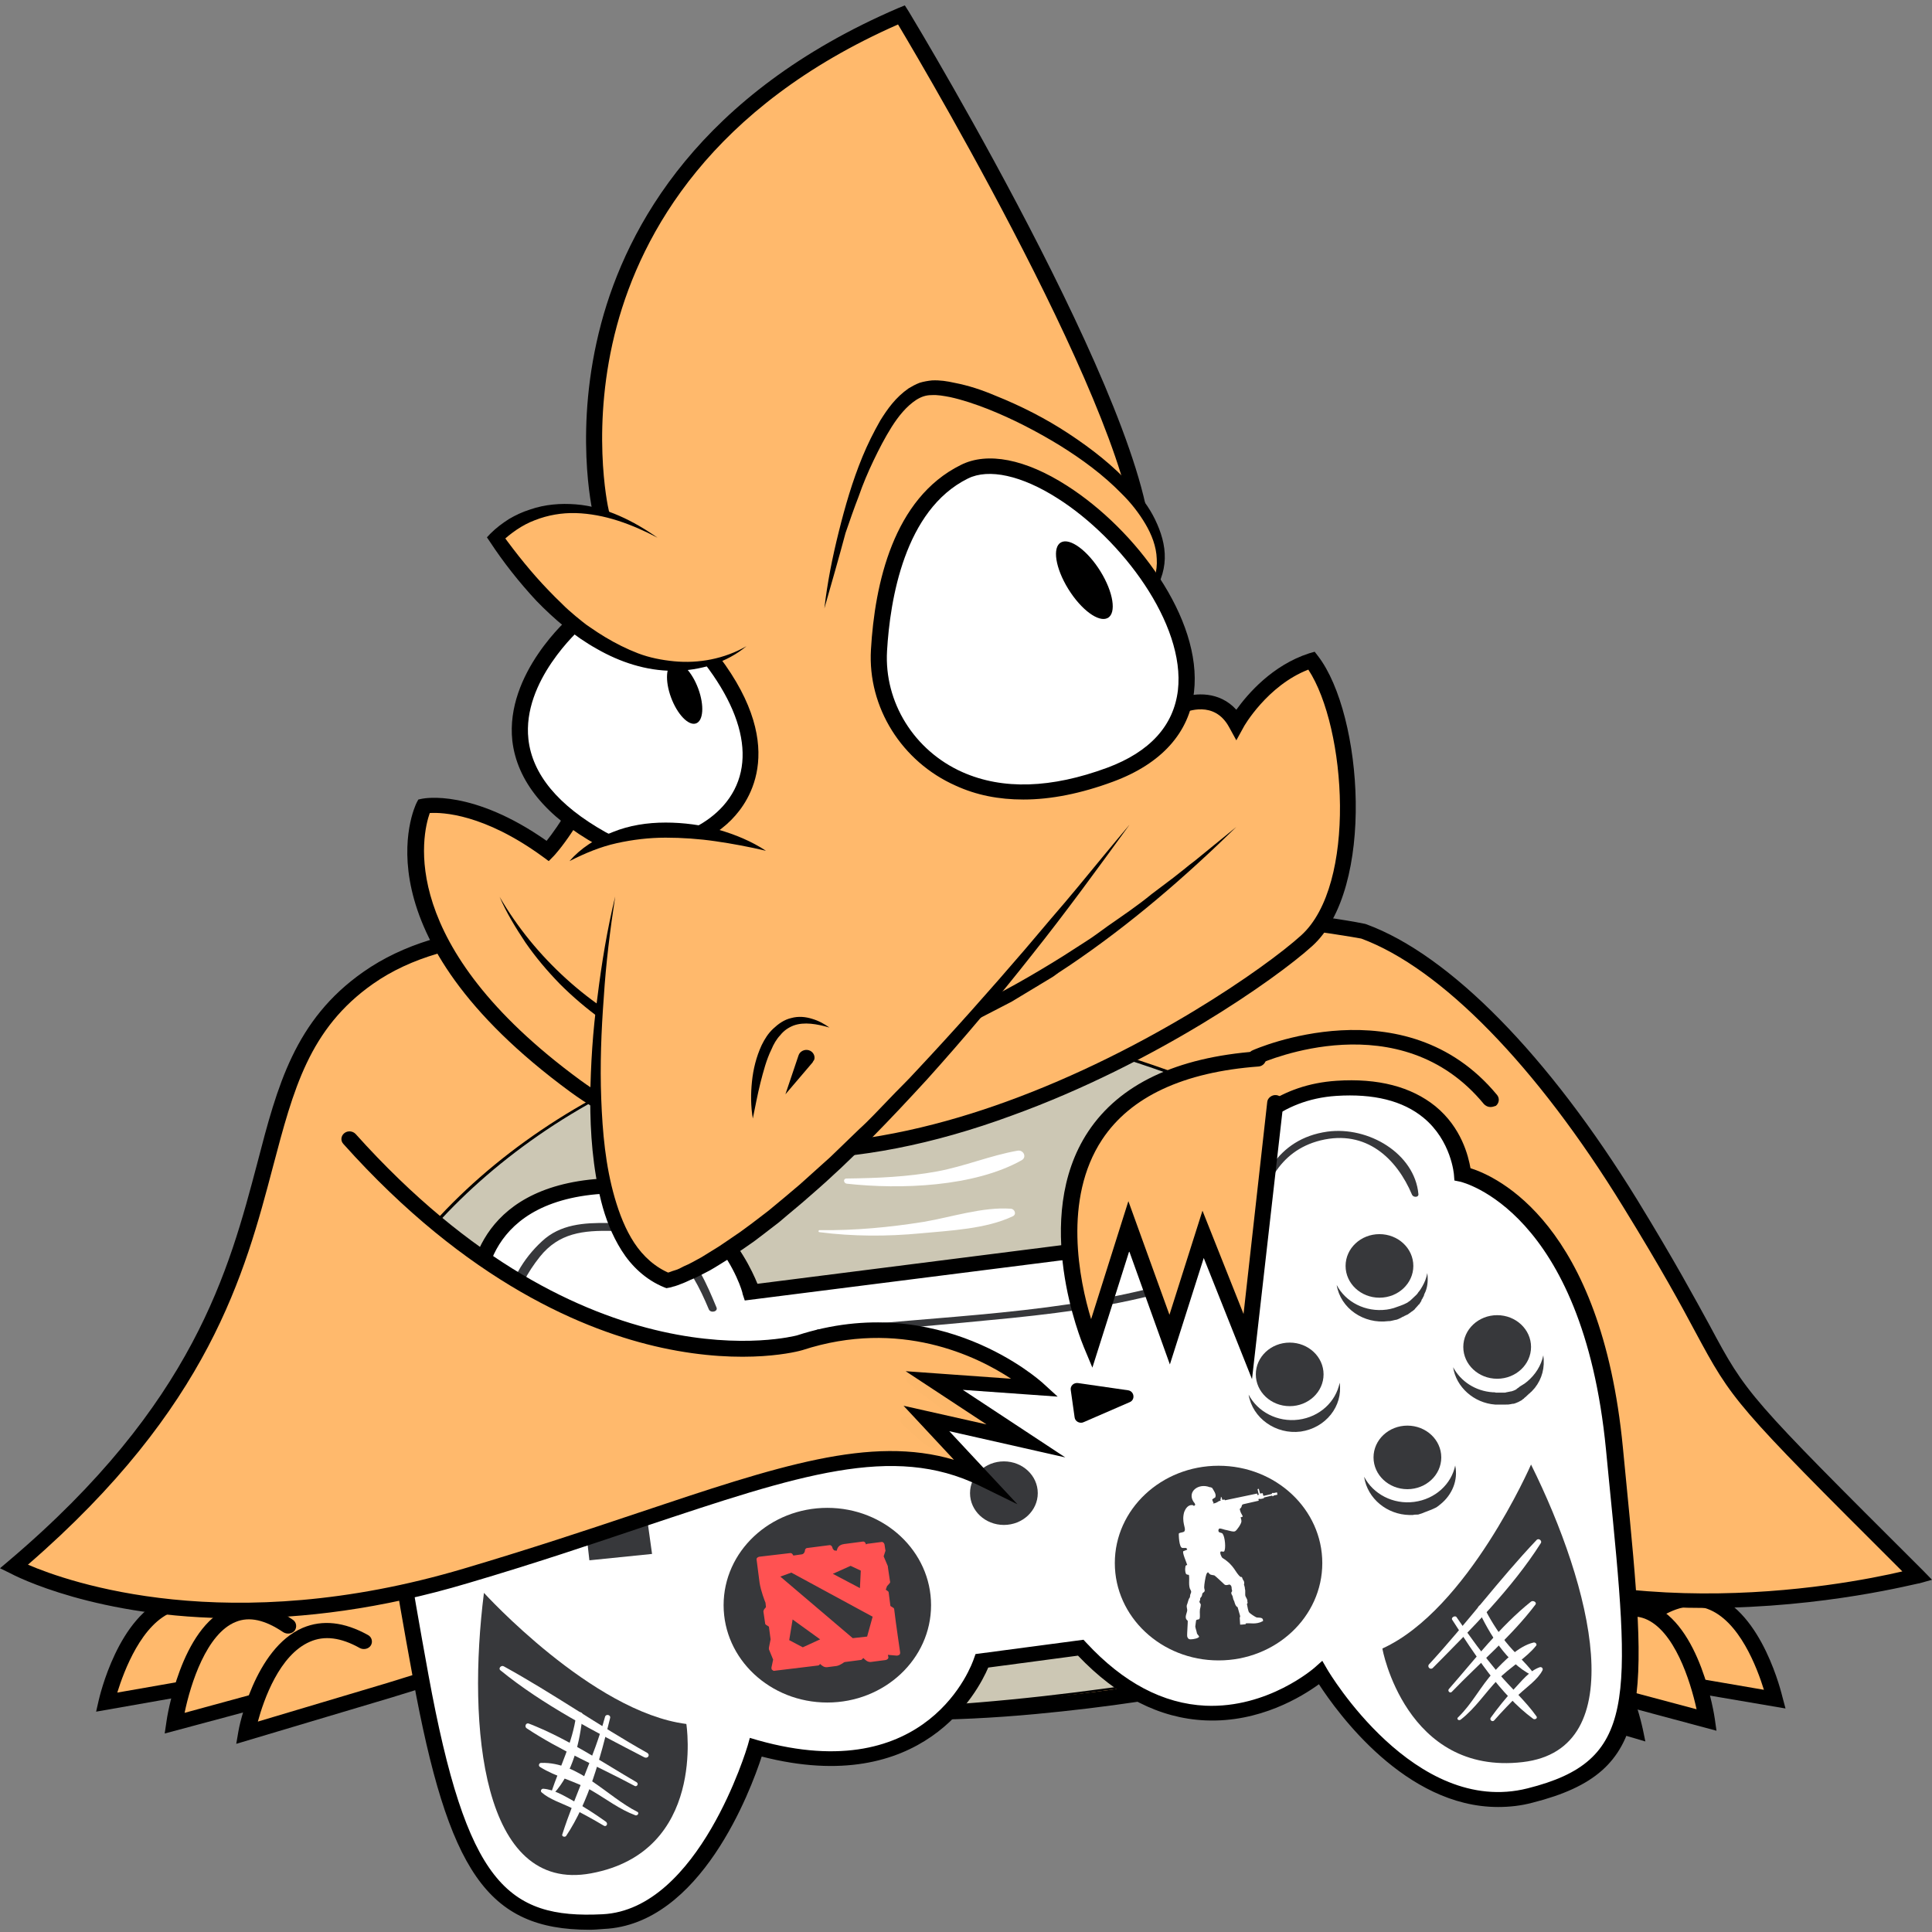 <svg width="108" height="108" viewBox="0 0 108 108" fill="none" xmlns="http://www.w3.org/2000/svg">
<rect x="0" y="0" width="108" height="108" fill="#808080" stroke="none"/>
<path d="M57.87 95.395C31.006 97.905 15.645 85.824 16.805 70.434C17.988 55.044 23.55 55.177 49.775 54.022C76 52.867 85.207 60.263 89.917 72.543C94.627 84.824 80.781 93.263 57.87 95.395Z" fill="#FFB96C"/>
<path d="M50.959 96.149C39.195 96.149 29.515 93.129 23.243 87.399C18.249 82.824 15.858 76.962 16.355 70.41C17.538 55.02 23.361 54.754 47.929 53.688L49.775 53.599C62.343 53.044 71.621 54.443 78.154 57.863C83.834 60.839 87.692 65.458 90.343 72.409C91.882 76.451 91.527 80.182 89.302 83.491C84.947 89.953 73.799 94.328 57.894 95.816L57.846 95.394L57.894 95.816C55.527 96.038 53.207 96.149 50.959 96.149ZM55.053 54.31C53.397 54.31 51.645 54.354 49.822 54.421L47.976 54.51C23.479 55.598 18.391 55.82 17.278 70.455C16.805 76.74 19.077 82.402 23.882 86.777C31.148 93.417 43.195 96.327 57.822 94.95C73.207 93.506 84.402 89.176 88.544 83.024C90.627 79.937 90.959 76.451 89.491 72.675C85.302 61.683 77.657 54.31 55.053 54.31Z" fill="black"/>
<path d="M51.738 56.907C70.508 57.307 125.253 86.555 60.188 94.66C-4.877 102.766 18.082 56.175 51.738 56.907Z" fill="#CCC7B4"/>
<path d="M46.225 95.683C41.515 95.683 37.349 95.283 33.728 94.506C27.645 93.195 23.337 90.841 20.876 87.51C17.917 83.468 17.988 78.072 21.065 72.698C23.574 68.323 27.858 64.325 33.089 61.438C38.817 58.285 45.278 56.686 51.74 56.819C57.775 56.953 67.432 60.017 75.763 64.436C85.325 69.522 90.959 75.185 91.243 80.004C91.432 83.291 89.207 86.178 84.639 88.554C79.456 91.263 71.243 93.329 60.213 94.706C55.124 95.372 50.462 95.683 46.225 95.683ZM50.935 56.975C36.757 56.975 25.61 65.103 21.207 72.787C18.154 78.116 18.059 83.468 20.994 87.444C26.225 94.55 40.142 97.104 60.189 94.594C80.805 92.018 91.479 86.999 91.077 80.048C90.793 75.296 85.183 69.655 75.669 64.592C67.361 60.173 57.728 57.108 51.716 56.975C51.479 56.975 51.195 56.975 50.935 56.975Z" fill="black"/>
<path d="M12.852 90.376L26.817 87.001C26.817 87.001 28.923 87.312 29.302 90.31L15.834 94.751L12.852 90.376Z" fill="#FFB96C"/>
<path d="M15.669 95.261L12.142 90.109L26.817 86.578L26.911 86.6C27.006 86.622 29.349 86.999 29.775 90.286L29.823 90.619L15.669 95.261ZM13.586 90.641L16.071 94.239L28.828 90.042C28.45 87.999 27.195 87.532 26.84 87.444L13.586 90.641Z" fill="black"/>
<path d="M14.272 93.707L5.941 95.151C5.941 95.151 7.787 86.89 12.852 90.376" fill="#FFB96C"/>
<path d="M5.373 95.683L5.515 95.061C5.562 94.861 6.604 90.286 9.396 89.287C10.556 88.865 11.811 89.131 13.136 90.042C13.325 90.175 13.373 90.442 13.231 90.641C13.089 90.819 12.805 90.864 12.592 90.73C11.527 89.997 10.556 89.775 9.704 90.086C7.929 90.73 6.935 93.395 6.556 94.617L14.178 93.284C14.414 93.24 14.651 93.395 14.698 93.617C14.745 93.839 14.58 94.061 14.343 94.106L5.373 95.683Z" fill="black"/>
<path d="M16.118 90.887C11.053 87.4 9.751 96.306 9.751 96.306L17.515 94.196" fill="#FFB96C"/>
<path d="M9.207 96.904L9.302 96.26C9.325 96.038 10.107 90.952 12.828 89.864C13.893 89.442 15.101 89.664 16.379 90.553C16.568 90.686 16.615 90.952 16.473 91.152C16.331 91.33 16.047 91.374 15.834 91.241C14.816 90.553 13.941 90.353 13.183 90.664C11.55 91.308 10.651 94.128 10.319 95.749L17.396 93.817C17.633 93.751 17.893 93.884 17.964 94.106C18.035 94.328 17.893 94.572 17.657 94.639L9.207 96.904Z" fill="black"/>
<path d="M25.846 87.356C25.846 87.356 19.811 81.871 21.61 79.184C26.769 71.478 31.03 79.117 31.03 79.117C25.515 84.825 32.095 91.309 32.095 91.309L21.728 94.529L13.775 96.883C13.775 96.883 15.266 88.933 20.331 91.798" fill="#FFB96C"/>
<path d="M13.207 97.481L13.325 96.793C13.349 96.593 14.225 92.152 16.923 90.997C18.035 90.53 19.243 90.664 20.568 91.397C20.781 91.507 20.852 91.774 20.734 91.974C20.615 92.174 20.331 92.24 20.118 92.129C19.053 91.53 18.13 91.419 17.325 91.774C15.621 92.507 14.745 95.016 14.414 96.238L21.633 94.084L31.361 91.063C29.965 89.42 26.035 83.979 30.509 79.027C30.035 78.294 28.497 76.207 26.509 76.118C24.994 76.073 23.503 77.161 22.012 79.36C20.686 81.314 24.568 85.556 26.177 87.022C26.367 87.177 26.367 87.444 26.177 87.621C26.012 87.799 25.728 87.799 25.538 87.621C24.899 87.044 19.314 81.803 21.254 78.916C22.911 76.429 24.686 75.207 26.556 75.274C29.491 75.385 31.385 78.738 31.479 78.871L31.621 79.138L31.408 79.36C26.248 84.69 32.213 90.708 32.473 90.975L32.97 91.463L21.917 94.883L13.207 97.481Z" fill="black"/>
<path d="M93.894 89.288L79.905 85.957C79.905 85.957 77.799 86.268 77.42 89.288L90.888 93.685L93.894 89.288Z" fill="#FFB96C"/>
<path d="M91.101 94.195L76.947 89.576L76.994 89.242C77.396 85.956 79.74 85.556 79.834 85.556L79.929 85.534L94.603 89.02L91.101 94.195ZM77.941 89.02L90.722 93.195L93.183 89.576L79.905 86.422C79.574 86.489 78.296 86.955 77.941 89.02Z" fill="black"/>
<path d="M90.888 93.574L99.219 94.995C99.219 94.995 97.349 86.734 92.284 90.243" fill="#FFB96C"/>
<path d="M99.811 95.505L90.817 93.973C90.58 93.928 90.414 93.706 90.462 93.484C90.509 93.262 90.746 93.106 90.982 93.151L98.604 94.461C98.225 93.24 97.231 90.575 95.432 89.931C94.58 89.62 93.609 89.842 92.544 90.575C92.355 90.708 92.071 90.664 91.905 90.486C91.763 90.308 91.811 90.042 92 89.886C93.326 88.976 94.58 88.709 95.74 89.131C98.533 90.131 99.598 94.705 99.645 94.883L99.811 95.505Z" fill="black"/>
<path d="M89.041 90.754C94.107 87.245 95.432 96.15 95.432 96.15L87.645 94.063" fill="#FFB96C"/>
<path d="M95.953 96.749L87.503 94.483C87.266 94.417 87.124 94.195 87.195 93.95C87.266 93.728 87.527 93.595 87.763 93.662L94.84 95.549C94.485 93.928 93.586 91.13 91.953 90.486C91.195 90.197 90.296 90.397 89.302 91.086C89.112 91.219 88.828 91.174 88.663 90.997C88.521 90.819 88.568 90.553 88.757 90.397C90.035 89.509 91.219 89.287 92.308 89.709C95.053 90.797 95.834 95.882 95.858 96.082L95.953 96.749Z" fill="black"/>
<path d="M85.112 85.935C85.112 85.935 85.302 81.738 83.503 79.073C78.32 71.389 74.083 79.05 74.083 79.05C79.621 84.736 73.065 91.243 73.065 91.243L83.456 94.418L91.432 96.75C91.432 96.75 89.917 88.8 84.852 91.687" fill="#FFB96C"/>
<path d="M91.976 97.348L83.29 94.794L72.213 91.397L72.71 90.908C72.97 90.664 78.911 84.623 73.728 79.293L73.515 79.071L73.657 78.805C73.728 78.671 75.621 75.296 78.556 75.185C80.402 75.096 82.177 76.317 83.858 78.805C85.728 81.558 85.562 85.734 85.538 85.911C85.538 86.156 85.326 86.311 85.065 86.311C84.805 86.311 84.615 86.111 84.639 85.867C84.639 85.822 84.805 81.781 83.101 79.249C81.609 77.05 80.095 75.962 78.604 76.029C76.592 76.118 75.077 78.205 74.603 78.938C79.101 83.868 75.195 89.331 73.799 90.975L83.55 93.995L90.769 96.105C90.438 94.861 89.538 92.374 87.834 91.641C87.006 91.285 86.083 91.419 85.041 92.018C84.828 92.129 84.544 92.085 84.426 91.885C84.308 91.685 84.355 91.419 84.568 91.308C85.87 90.553 87.101 90.419 88.213 90.886C90.911 92.04 91.787 96.482 91.834 96.66L91.976 97.348Z" fill="black"/>
<path d="M66.32 64.171C70.604 98.282 107.195 88.044 107.195 88.044C93.468 74.387 98.698 79.494 91.148 67.236C85.917 58.73 80.45 53.556 76.213 52.023C76.213 52.023 67.479 50.336 64.024 51.757" fill="#FFB96C"/>
<path d="M95.385 89.886C89.965 89.886 83.527 88.954 78.059 85.578C71.219 81.359 67.124 74.163 65.87 64.237C65.846 64.014 66.012 63.792 66.272 63.77C66.509 63.748 66.746 63.903 66.769 64.148C67.976 73.83 71.953 80.803 78.556 84.89C88.994 91.33 103.03 88.621 106.343 87.843C96.947 78.472 96.852 78.316 94.769 74.452C93.965 72.942 92.852 70.899 90.746 67.479C85.894 59.573 80.544 54.11 76.095 52.467C75.479 52.355 67.385 50.89 64.213 52.178C63.976 52.267 63.716 52.178 63.621 51.956C63.527 51.734 63.621 51.489 63.858 51.401C67.408 49.957 75.953 51.556 76.308 51.645L76.379 51.667C81.041 53.377 86.556 58.995 91.527 67.079C93.633 70.521 94.746 72.587 95.574 74.097C97.633 77.939 97.68 78.005 107.503 87.799L108 88.31L107.29 88.51C107.219 88.487 102.059 89.886 95.385 89.886Z" fill="black"/>
<path d="M83.314 61.462C78.343 55.399 70.225 59.086 70.225 59.086L83.314 61.462Z" fill="#FFB96C"/>
<path d="M83.314 61.883C83.171 61.883 83.053 61.816 82.959 61.727C78.272 56.02 70.746 59.329 70.414 59.462C70.201 59.573 69.917 59.484 69.822 59.262C69.704 59.062 69.799 58.796 70.035 58.707C70.13 58.663 78.532 54.954 83.692 61.216C83.834 61.394 83.811 61.66 83.621 61.816C83.503 61.86 83.408 61.883 83.314 61.883Z" fill="black"/>
<path d="M42.035 72.255L67.053 69.079C67.053 69.079 68 61.306 74.746 60.862C81.491 60.396 81.799 65.659 81.799 65.659C81.799 65.659 88.947 67.08 90.296 81.005C91.645 94.929 92.331 98.682 85.586 100.37C78.84 102.08 73.87 93.507 73.87 93.507C73.87 93.507 67.219 99.415 60.45 92.108L54.935 92.841C54.935 92.841 52.379 100.525 42.296 97.683C42.296 97.683 39.55 107.143 33.752 107.432C27.953 107.72 25.657 105.3 23.55 93.707C21.444 82.115 20.663 77.296 26.651 73.076C26.651 73.076 25.965 67.191 33.018 66.37C40.024 65.57 42.035 72.255 42.035 72.255Z" fill="white"/>
<path d="M32.947 107.875C27.243 107.875 25.065 104.632 23.077 93.773C21.018 82.491 20.071 77.272 26.154 72.875C26.13 71.698 26.367 66.702 32.923 65.947C39.29 65.214 41.775 70.366 42.343 71.765L66.651 68.678C66.935 67.146 68.473 60.839 74.698 60.417C77.041 60.261 78.888 60.75 80.237 61.838C81.704 63.037 82.083 64.636 82.201 65.302C83.669 65.769 89.515 68.367 90.722 80.937L90.888 82.647C92.118 95.238 92.497 99.036 85.68 100.768C85.018 100.946 84.379 101.012 83.74 101.012C78.556 101.012 74.769 95.749 73.728 94.15C72.781 94.839 70.414 96.304 67.385 96.171C64.828 96.06 62.438 94.839 60.26 92.551L55.243 93.218C54.675 94.55 51.574 100.502 42.58 98.192C41.965 100.08 39.172 107.586 33.752 107.83C33.468 107.852 33.207 107.875 32.947 107.875ZM34.154 66.724C33.799 66.724 33.42 66.746 33.041 66.79C26.533 67.546 27.053 72.809 27.077 73.031L27.101 73.275L26.888 73.43C21.018 77.539 21.893 82.269 23.953 93.639C26.083 105.276 28.355 107.275 33.681 107.008C39.077 106.742 41.775 97.659 41.799 97.57L41.917 97.148L42.367 97.281C51.905 99.969 54.343 93.018 54.438 92.729L54.532 92.463L60.568 91.663L60.734 91.841C62.793 94.061 65.018 95.238 67.385 95.35C70.888 95.505 73.468 93.24 73.491 93.218L73.917 92.84L74.201 93.329C74.249 93.417 79.077 101.568 85.396 99.969C91.503 98.436 91.172 95.105 89.941 82.736L89.775 81.025C88.473 67.634 81.704 66.08 81.633 66.058L81.302 65.991L81.278 65.68C81.278 65.658 81.136 63.77 79.574 62.482C78.414 61.527 76.781 61.127 74.698 61.261C68.402 61.683 67.432 69.033 67.432 69.1L67.385 69.433L41.633 72.698L41.515 72.342C41.515 72.12 39.811 66.724 34.154 66.724Z" fill="black"/>
<path d="M85.799 77.583C85.751 77.628 85.728 77.672 85.68 77.716C85.633 77.761 85.609 77.805 85.562 77.828C85.538 77.872 85.491 77.894 85.467 77.916C85.444 77.939 85.396 77.983 85.373 78.005C85.349 78.027 85.302 78.072 85.278 78.094C85.254 78.116 85.207 78.138 85.183 78.183C85.136 78.205 85.112 78.227 85.065 78.272C85.018 78.294 84.947 78.338 84.899 78.361C84.876 78.383 84.828 78.383 84.805 78.405C84.757 78.427 84.734 78.427 84.686 78.449C84.639 78.472 84.615 78.472 84.568 78.472C84.521 78.472 84.473 78.494 84.45 78.494C84.355 78.516 84.284 78.516 84.189 78.516C84.142 78.516 84.118 78.516 84.071 78.516C84.024 78.516 84 78.516 83.953 78.516C83.929 78.516 83.882 78.516 83.858 78.516C83.834 78.516 83.787 78.516 83.763 78.516C83.692 78.516 83.645 78.516 83.574 78.516C82.391 78.427 81.396 77.539 81.231 76.428C81.657 77.228 82.485 77.761 83.432 77.828C83.503 77.828 83.574 77.828 83.621 77.85C83.645 77.85 83.692 77.85 83.716 77.85C83.74 77.85 83.787 77.85 83.834 77.85C83.882 77.85 83.905 77.85 83.953 77.85C84 77.85 84.047 77.85 84.071 77.85C84.118 77.85 84.166 77.85 84.213 77.828C84.26 77.828 84.308 77.805 84.331 77.805C84.379 77.805 84.402 77.783 84.45 77.783C84.497 77.783 84.521 77.761 84.544 77.761C84.615 77.739 84.663 77.716 84.71 77.694C84.757 77.672 84.781 77.65 84.828 77.606C84.876 77.583 84.899 77.561 84.947 77.517C84.994 77.494 85.041 77.45 85.089 77.428C85.136 77.406 85.183 77.361 85.231 77.339C85.278 77.295 85.325 77.272 85.373 77.228C85.822 76.85 86.154 76.34 86.272 75.762C86.367 76.451 86.201 77.073 85.799 77.583Z" fill="#37383B"/>
<path d="M72.71 80.026C71.314 80.204 70.012 79.271 69.799 77.961C70.296 78.916 71.408 79.515 72.592 79.36C73.775 79.204 74.674 78.361 74.888 77.295C75.077 78.605 74.106 79.826 72.71 80.026Z" fill="#37383B"/>
<path d="M80.521 84.09C80.473 84.135 80.426 84.157 80.379 84.201C80.331 84.246 80.284 84.268 80.237 84.29C80.213 84.312 80.166 84.312 80.142 84.335C80.118 84.357 80.071 84.357 80.047 84.379L79.645 84.534C79.598 84.556 79.527 84.579 79.479 84.601C79.432 84.623 79.385 84.623 79.337 84.645C79.29 84.668 79.243 84.668 79.172 84.668C79.124 84.668 79.053 84.668 78.982 84.69C78.911 84.69 78.864 84.69 78.793 84.69C77.538 84.668 76.45 83.779 76.26 82.58V82.558C76.757 83.513 77.87 84.112 79.053 83.957C80.237 83.802 81.136 82.958 81.349 81.914V81.936C81.515 82.736 81.183 83.557 80.521 84.09Z" fill="#37383B"/>
<path d="M79.692 72.187C79.669 72.231 79.645 72.298 79.621 72.342C79.621 72.365 79.598 72.387 79.598 72.431C79.574 72.453 79.574 72.498 79.55 72.52C79.527 72.542 79.527 72.587 79.503 72.609C79.479 72.631 79.456 72.675 79.456 72.72C79.432 72.764 79.408 72.787 79.385 72.831C79.361 72.875 79.337 72.92 79.29 72.942C79.266 72.986 79.219 73.031 79.195 73.053C79.171 73.097 79.124 73.12 79.1 73.164C79.077 73.208 79.029 73.231 79.006 73.253C78.982 73.275 78.959 73.297 78.911 73.32C78.864 73.364 78.817 73.386 78.793 73.408C78.769 73.43 78.722 73.453 78.698 73.475C78.674 73.497 78.627 73.497 78.603 73.519C78.58 73.541 78.532 73.541 78.509 73.564C78.485 73.586 78.438 73.608 78.414 73.608C78.367 73.63 78.343 73.653 78.296 73.675C78.249 73.697 78.201 73.719 78.154 73.741C78.106 73.764 78.035 73.786 77.988 73.786C77.917 73.808 77.87 73.808 77.799 73.83C77.728 73.852 77.68 73.852 77.609 73.852C76.237 74.03 74.935 73.142 74.722 71.832C75.219 72.787 76.331 73.364 77.515 73.208C77.657 73.186 77.775 73.164 77.917 73.12C77.988 73.097 78.035 73.075 78.106 73.053C78.177 73.031 78.225 73.008 78.296 72.986C78.343 72.964 78.414 72.942 78.462 72.92C78.509 72.897 78.556 72.875 78.603 72.853C78.651 72.831 78.698 72.809 78.746 72.764C78.793 72.742 78.84 72.698 78.888 72.653C78.911 72.631 78.935 72.609 78.959 72.587C78.982 72.564 79.006 72.542 79.029 72.52C79.053 72.498 79.077 72.476 79.1 72.453C79.124 72.431 79.148 72.409 79.171 72.387C79.219 72.342 79.266 72.276 79.29 72.231C79.337 72.187 79.361 72.142 79.408 72.076C79.432 72.031 79.479 71.965 79.503 71.92C79.645 71.676 79.74 71.432 79.787 71.165C79.834 71.543 79.811 71.876 79.692 72.187Z" fill="#37383B"/>
<path d="M63.053 77.717L60.284 77.317C60.024 77.272 59.811 77.472 59.858 77.717L60.071 79.227C60.095 79.471 60.379 79.604 60.592 79.493L63.148 78.383C63.479 78.25 63.408 77.761 63.053 77.717Z" fill="black"/>
<path d="M50.911 80.47L48.97 80.715C48.639 80.759 48.308 80.537 48.26 80.204L48.189 79.76C48.142 79.449 48.379 79.138 48.734 79.093L50.675 78.849C51.006 78.805 51.337 79.027 51.385 79.36L51.456 79.804C51.503 80.115 51.266 80.426 50.911 80.47Z" fill="black"/>
<path d="M46.248 95.172C49.451 95.172 52.047 92.736 52.047 89.731C52.047 86.726 49.451 84.29 46.248 84.29C43.046 84.29 40.45 86.726 40.45 89.731C40.45 92.736 43.046 95.172 46.248 95.172Z" fill="#37383B"/>
<path d="M68.118 92.818C71.321 92.818 73.917 90.382 73.917 87.377C73.917 84.372 71.321 81.936 68.118 81.936C64.916 81.936 62.319 84.372 62.319 87.377C62.319 90.382 64.916 92.818 68.118 92.818Z" fill="#37383B"/>
<path d="M78.674 83.246C79.72 83.246 80.568 82.451 80.568 81.47C80.568 80.488 79.72 79.693 78.674 79.693C77.629 79.693 76.781 80.488 76.781 81.47C76.781 82.451 77.629 83.246 78.674 83.246Z" fill="#37383B"/>
<path d="M83.692 77.073C84.738 77.073 85.586 76.277 85.586 75.296C85.586 74.315 84.738 73.519 83.692 73.519C82.647 73.519 81.799 74.315 81.799 75.296C81.799 76.277 82.647 77.073 83.692 77.073Z" fill="#37383B"/>
<path d="M77.112 72.542C78.158 72.542 79.006 71.747 79.006 70.766C79.006 69.784 78.158 68.989 77.112 68.989C76.067 68.989 75.219 69.784 75.219 70.766C75.219 71.747 76.067 72.542 77.112 72.542Z" fill="#37383B"/>
<path d="M72.095 78.605C73.14 78.605 73.988 77.809 73.988 76.828C73.988 75.847 73.14 75.052 72.095 75.052C71.049 75.052 70.201 75.847 70.201 76.828C70.201 77.809 71.049 78.605 72.095 78.605Z" fill="#37383B"/>
<path d="M56.118 85.245C57.164 85.245 58.012 84.45 58.012 83.468C58.012 82.487 57.164 81.692 56.118 81.692C55.073 81.692 54.225 82.487 54.225 83.468C54.225 84.45 55.073 85.245 56.118 85.245Z" fill="#37383B"/>
<path d="M27.337 83.002L26.959 79.715L31.432 79.249L32.947 80.715L31.858 82.447L27.337 83.002Z" fill="#37383B"/>
<path d="M40.568 78.316L40.947 81.603L36.497 82.047L34.959 80.603L36.047 78.871L40.568 78.316Z" fill="#37383B"/>
<path d="M36.45 86.866L32.947 87.222L32.473 83.024L34.012 81.603L35.858 82.602L36.45 86.866Z" fill="#37383B"/>
<path d="M31.456 74.452L34.959 74.075L35.456 78.272L33.894 79.693L32.047 78.694L31.456 74.452Z" fill="#37383B"/>
<path d="M28.757 73.12C28.97 72.054 29.491 71.121 30.177 70.255C31.242 68.922 32.592 68.767 34.272 68.811C37.373 68.9 38.58 70.699 39.621 73.186C39.716 73.43 40.166 73.32 40.047 73.075C39.503 71.765 38.935 70.41 37.775 69.455C36.686 68.545 35.408 68.389 34.012 68.367C32.639 68.345 31.314 68.434 30.296 69.389C29.278 70.321 28.402 71.721 28.379 73.075C28.402 73.275 28.71 73.32 28.757 73.12Z" fill="#37383B"/>
<path d="M70.177 68.478C70.627 66.435 71.408 64.347 73.823 63.748C76.379 63.126 78.083 64.769 78.935 66.79C79.006 66.946 79.314 66.946 79.29 66.746C79.077 64.481 76.497 62.948 74.201 63.259C71.361 63.659 70.272 66.035 69.941 68.456C69.941 68.567 70.154 68.611 70.177 68.478Z" fill="#37383B"/>
<path d="M45.728 74.608C49.349 74.363 52.97 74.03 56.568 73.675C59.811 73.342 63.03 72.897 66.13 71.92C66.391 71.832 66.272 71.476 66.012 71.543C59.527 73.519 52.45 73.519 45.728 74.319C45.538 74.341 45.538 74.63 45.728 74.608Z" fill="#37383B"/>
<path d="M85.112 98.503C91.29 97.792 88.97 88.687 85.586 81.869C85.586 81.869 82.059 89.975 77.278 92.152C77.254 92.129 78.58 99.258 85.112 98.503Z" fill="#37383B"/>
<path d="M80.095 93.24C82.225 91.086 84.521 88.798 86.13 86.266C86.225 86.133 86.012 85.956 85.894 86.089C83.787 88.31 81.965 90.775 79.882 93.04C79.763 93.173 79.953 93.373 80.095 93.24Z" fill="white"/>
<path d="M81.16 94.572C82.698 92.973 84.497 91.463 85.823 89.709C85.941 89.575 85.704 89.442 85.586 89.531C83.858 90.908 82.438 92.773 80.994 94.417C80.899 94.528 81.065 94.683 81.16 94.572Z" fill="white"/>
<path d="M81.657 96.127C82.485 95.483 83.03 94.617 83.74 93.884C84.379 93.218 85.302 92.707 85.87 91.996C85.941 91.907 85.823 91.796 85.728 91.818C84.876 92.018 84.071 92.862 83.503 93.462C82.769 94.261 82.296 95.238 81.515 95.993C81.396 96.082 81.538 96.216 81.657 96.127Z" fill="white"/>
<path d="M83.527 96.171C83.976 95.66 84.426 95.194 84.923 94.705C85.349 94.306 85.965 93.884 86.225 93.373C86.272 93.284 86.201 93.173 86.083 93.195C85.491 93.395 85.041 93.995 84.639 94.417C84.166 94.927 83.74 95.46 83.337 96.016C83.243 96.149 83.432 96.282 83.527 96.171Z" fill="white"/>
<path d="M81.183 90.552C82.391 92.418 83.858 94.728 85.704 96.082C85.799 96.149 85.964 96.06 85.893 95.949C85.278 95.083 84.45 94.35 83.763 93.528C82.935 92.529 82.154 91.485 81.42 90.397C81.349 90.286 81.089 90.419 81.183 90.552Z" fill="white"/>
<path d="M82.627 89.975C83.243 91.308 84.213 92.929 85.609 93.639C85.68 93.684 85.775 93.595 85.728 93.528C85.254 92.907 84.663 92.396 84.166 91.774C83.692 91.152 83.266 90.486 82.935 89.797C82.84 89.62 82.556 89.775 82.627 89.975Z" fill="white"/>
<path d="M33.041 104.721C26.935 105.854 26.107 96.526 27.053 89.042C27.053 89.042 33.112 95.705 38.367 96.371C38.367 96.371 39.503 103.522 33.041 104.721Z" fill="#37383B"/>
<path d="M36.189 97.992C33.468 96.46 30.911 94.661 28.166 93.151C28.024 93.062 27.834 93.262 27.976 93.373C30.343 95.305 33.278 96.815 36.024 98.237C36.213 98.325 36.355 98.103 36.189 97.992Z" fill="white"/>
<path d="M35.598 99.635C33.657 98.503 31.692 97.171 29.562 96.349C29.396 96.282 29.302 96.526 29.444 96.615C31.314 97.859 33.491 98.769 35.479 99.835C35.598 99.902 35.716 99.724 35.598 99.635Z" fill="white"/>
<path d="M35.621 101.279C33.941 100.435 32.355 98.481 30.249 98.547C30.13 98.547 30.083 98.703 30.178 98.769C31.053 99.325 32.166 99.569 33.089 100.102C33.894 100.568 34.627 101.146 35.527 101.479C35.669 101.501 35.74 101.323 35.621 101.279Z" fill="white"/>
<path d="M33.87 101.834C33.278 101.412 32.663 101.012 32.024 100.657C31.503 100.368 30.959 100.035 30.367 99.991C30.249 99.991 30.201 100.124 30.272 100.191C30.722 100.59 31.385 100.79 31.929 101.057C32.544 101.368 33.16 101.701 33.752 102.056C33.894 102.145 34.012 101.945 33.87 101.834Z" fill="white"/>
<path d="M33.822 95.971C33.207 98.236 32.142 100.324 31.432 102.545C31.385 102.656 31.574 102.722 31.645 102.634C32.923 100.724 33.562 98.236 34.106 96.038C34.154 95.86 33.87 95.794 33.822 95.971Z" fill="white"/>
<path d="M32.213 95.86C32 97.437 31.314 98.703 30.817 100.191C30.793 100.257 30.888 100.324 30.959 100.257C32.024 99.103 32.426 97.348 32.568 95.86C32.568 95.66 32.237 95.66 32.213 95.86Z" fill="white"/>
<path d="M47.479 55.599C47.479 55.599 29.42 48.426 20.544 54.666C11.668 60.907 18.769 72.321 0.757 87.6C0.757 87.6 10.39 92.752 26.035 88.111C41.018 83.669 48.284 79.472 54.911 82.692L51.74 79.317L57.302 80.583L52.189 77.207L57.917 77.629C57.917 77.629 52.497 72.566 44.663 75.12C44.663 75.12 32.781 78.517 19.526 63.727" fill="#FFB96C"/>
<path d="M13.278 90.464C5.396 90.464 0.828 88.088 0.544 87.932L0 87.666L0.473 87.266C10.864 78.472 12.805 70.988 14.39 64.992C15.503 60.706 16.473 57.019 20.308 54.332C29.278 48.025 46.935 54.932 47.692 55.22C47.929 55.309 48.024 55.553 47.929 55.776C47.834 55.998 47.574 56.086 47.337 55.998C47.148 55.931 29.396 49.002 20.852 54.998C17.278 57.508 16.402 60.905 15.266 65.192C13.681 71.21 11.716 78.672 1.562 87.466C3.834 88.443 12.757 91.596 25.917 87.688C29.586 86.6 32.805 85.534 35.645 84.579C43.527 81.936 48.663 80.226 53.325 81.603L50.509 78.583L55.148 79.626L50.627 76.651L56.521 77.073C54.603 75.807 50.296 73.697 44.852 75.474C44.71 75.518 41.704 76.362 36.994 75.34C32.71 74.408 26.13 71.698 19.195 63.948C19.03 63.77 19.053 63.504 19.243 63.348C19.432 63.193 19.716 63.215 19.882 63.393C32.805 77.805 44.426 74.674 44.544 74.652C52.521 72.054 58.178 77.228 58.248 77.272L59.124 78.072L53.822 77.694L59.55 81.47L53.065 80.004L56.876 84.09L54.746 83.046C49.917 80.692 44.663 82.447 35.953 85.356C33.112 86.311 29.893 87.399 26.201 88.487C21.231 89.975 16.899 90.464 13.278 90.464Z" fill="black"/>
<path d="M33.586 28.66C33.586 28.66 29.183 9.895 50.391 0.834C50.391 0.834 64.876 24.796 63.834 31.303C62.793 37.809 65.965 39.475 65.965 39.475C65.965 39.475 68.071 38.476 69.136 40.452C69.136 40.452 70.627 37.765 73.349 36.921C75.763 40.053 76.426 49.557 73.089 52.6C69.041 56.286 46.509 71.21 32.189 60.706C20.284 51.978 23.74 45.049 23.74 45.049C23.74 45.049 26.438 44.472 30.675 47.581C30.627 47.581 37.231 40.652 33.586 28.66Z" fill="#FFB96C"/>
<path d="M44.166 64.792C39.432 64.792 35.29 63.526 31.882 61.039C19.834 52.2 23.148 45.16 23.29 44.871L23.385 44.694L23.598 44.649C23.716 44.627 26.414 44.094 30.556 47.003C31.716 45.56 36.26 39.031 33.16 28.793V28.771C33.112 28.571 32.047 23.907 33.609 18.067C35.053 12.67 39.101 5.231 50.201 0.456L50.58 0.301L50.793 0.634C51.385 1.611 65.349 24.818 64.284 31.369C63.456 36.566 65.42 38.542 66.012 39.009C66.817 38.72 68.166 38.631 69.112 39.675C69.751 38.787 71.124 37.188 73.183 36.521L73.491 36.433L73.68 36.677C76.189 39.941 76.899 49.691 73.349 52.889C71.314 54.732 64.568 59.462 56.592 62.349C52.142 63.992 47.976 64.792 44.166 64.792ZM24.024 45.449C23.598 46.648 22.13 52.822 32.426 60.372C39.858 65.835 49.515 64.037 56.284 61.572C64.118 58.729 70.746 54.088 72.734 52.289C75.858 49.468 75.266 40.674 73.136 37.432C70.84 38.32 69.515 40.63 69.515 40.652L69.112 41.385L68.71 40.652C67.882 39.12 66.32 39.786 66.154 39.853L65.941 39.941L65.728 39.83C65.586 39.764 62.32 37.92 63.385 31.214C64.331 25.351 51.953 4.298 50.201 1.367C39.716 5.986 35.882 13.048 34.485 18.2C32.994 23.73 33.965 28.282 34.035 28.549C37.681 40.608 31.03 47.781 30.959 47.847L30.675 48.136L30.343 47.892C27.053 45.493 24.734 45.404 24.024 45.449Z" fill="black"/>
<path d="M32.26 34.724C32.26 34.724 24.26 41.608 33.633 46.871C37.397 48.981 47.124 44.628 38.58 35.434C35.55 32.192 32.26 34.724 32.26 34.724Z" fill="white"/>
<path d="M35.882 47.825C34.982 47.825 34.106 47.647 33.397 47.248C30.485 45.627 28.899 43.65 28.639 41.407C28.237 37.654 31.787 34.545 31.929 34.434L31.953 34.412C32 34.389 35.645 31.636 38.888 35.145C44.189 40.852 42.201 44.339 41.112 45.582C39.882 47.003 37.775 47.825 35.882 47.825ZM32.544 35.056C32.355 35.233 29.183 38.076 29.538 41.318C29.752 43.273 31.195 45.027 33.846 46.515C35.479 47.425 38.698 46.981 40.426 45.049C42.438 42.784 41.633 39.386 38.225 35.722C35.598 32.857 32.781 34.878 32.544 35.056Z" fill="black"/>
<path d="M38.9 40.442C39.32 40.305 39.379 39.434 39.032 38.495C38.685 37.556 38.064 36.906 37.644 37.043C37.224 37.179 37.165 38.051 37.512 38.99C37.859 39.928 38.48 40.579 38.9 40.442Z" fill="black"/>
<path d="M41.728 36.123C41.728 36.123 35.361 41.119 27.716 30.082C27.716 30.082 30.864 26.395 36.734 30.06" fill="#FFB96C"/>
<path d="M41.728 36.122C40.639 37.032 39.148 37.499 37.633 37.499C36.118 37.499 34.651 37.01 33.373 36.277C32.095 35.566 30.982 34.612 29.988 33.59C29.018 32.546 28.142 31.436 27.385 30.281L27.219 30.037L27.408 29.837C27.74 29.504 28.071 29.26 28.45 29.015C28.828 28.793 29.207 28.616 29.633 28.482C30.462 28.194 31.337 28.127 32.189 28.194C33.041 28.26 33.87 28.505 34.627 28.838C35.385 29.171 36.095 29.593 36.757 30.059C36.047 29.681 35.29 29.348 34.532 29.104C33.775 28.86 32.97 28.704 32.189 28.682C31.408 28.66 30.627 28.793 29.893 29.082C29.538 29.215 29.207 29.393 28.876 29.615C28.71 29.726 28.568 29.837 28.426 29.948C28.284 30.059 28.142 30.192 28.047 30.303L28.071 29.859C28.876 30.97 29.728 32.035 30.675 33.013C30.911 33.257 31.148 33.501 31.408 33.745C31.645 33.99 31.905 34.212 32.166 34.434C32.426 34.634 32.686 34.878 32.97 35.056L33.397 35.344L33.822 35.611C34.414 35.966 35.03 36.277 35.669 36.522C36.308 36.766 36.994 36.899 37.681 36.966C39.053 37.099 40.497 36.832 41.728 36.122Z" fill="black"/>
<path d="M42.817 47.56C42.817 47.56 36.331 44.606 31.834 48.137L42.817 47.56Z" fill="#FFB96C"/>
<path d="M42.817 47.559C41.87 47.337 40.923 47.159 40 47.026C39.077 46.892 38.13 46.826 37.207 46.826C36.284 46.826 35.361 46.937 34.462 47.137C33.562 47.337 32.71 47.692 31.834 48.136C32.45 47.425 33.302 46.87 34.249 46.515C35.172 46.137 36.189 45.982 37.207 45.982C38.201 45.982 39.219 46.115 40.166 46.382C41.089 46.648 42.012 47.026 42.817 47.559Z" fill="black"/>
<path d="M46.083 34.013C46.083 34.013 48.308 22.154 51.929 21.733C55.55 21.311 70.604 29.461 62.627 34.835" fill="#FFB96C"/>
<path d="M46.083 34.012C46.248 32.569 46.533 31.147 46.888 29.726C47.243 28.305 47.645 26.905 48.213 25.529C48.497 24.84 48.828 24.174 49.207 23.508C49.609 22.864 50.059 22.22 50.793 21.709C50.982 21.598 51.172 21.487 51.408 21.398C51.621 21.331 51.882 21.287 52.095 21.265C52.544 21.243 52.947 21.309 53.349 21.398C54.154 21.553 54.888 21.798 55.621 22.109C57.065 22.686 58.462 23.397 59.74 24.241C61.018 25.084 62.248 26.039 63.266 27.172C63.763 27.749 64.237 28.349 64.568 29.038C64.899 29.726 65.136 30.459 65.112 31.236C65.089 31.991 64.805 32.746 64.331 33.346C63.858 33.945 63.243 34.412 62.604 34.812C63.195 34.345 63.74 33.834 64.118 33.212C64.497 32.613 64.71 31.924 64.663 31.236C64.639 30.548 64.379 29.881 64.024 29.282C63.669 28.682 63.219 28.105 62.698 27.594C61.681 26.55 60.473 25.662 59.219 24.885C57.941 24.107 56.615 23.419 55.219 22.864C54.533 22.597 53.822 22.353 53.112 22.198C52.757 22.131 52.402 22.064 52.071 22.087C51.763 22.087 51.503 22.175 51.219 22.353C50.675 22.708 50.225 23.264 49.846 23.863C49.468 24.463 49.136 25.107 48.828 25.751C48.521 26.395 48.237 27.061 48 27.749C47.74 28.416 47.503 29.104 47.266 29.793C46.888 31.214 46.485 32.591 46.083 34.012Z" fill="black"/>
<path d="M53.609 43.54C50.698 42.252 48.97 39.365 49.136 36.345C49.325 33.236 50.201 28.217 53.894 26.374C59.314 23.687 73.349 39.099 62.059 43.296C58.343 44.673 55.598 44.406 53.609 43.54Z" fill="white"/>
<path d="M57.207 44.694C55.834 44.694 54.58 44.45 53.42 43.917C50.414 42.584 48.497 39.542 48.686 36.322C48.899 32.635 49.941 27.86 53.704 25.995C55.195 25.24 57.325 25.662 59.645 27.15C63.503 29.615 67.219 34.589 66.746 38.676C66.485 40.963 64.923 42.695 62.225 43.694C60.426 44.361 58.746 44.694 57.207 44.694ZM53.799 43.162C56.047 44.161 58.769 44.072 61.894 42.917C64.284 42.029 65.609 40.563 65.846 38.587C66.272 34.878 62.698 30.126 59.124 27.86C57.112 26.573 55.266 26.173 54.106 26.75C50.556 28.505 49.752 33.546 49.586 36.388C49.42 39.253 51.101 41.962 53.799 43.162Z" fill="black"/>
<path d="M27.929 50.136C27.929 50.136 38.959 73.831 69.136 46.249L27.929 50.136Z" fill="#FFB96C"/>
<path d="M27.929 50.135C28.923 51.845 30.178 53.377 31.645 54.709C33.112 56.042 34.793 57.175 36.639 57.929C38.485 58.685 40.473 59.129 42.485 59.173C44.497 59.24 46.509 58.951 48.473 58.462C52.402 57.463 56.024 55.575 59.432 53.444L60.71 52.622C61.136 52.355 61.538 52.044 61.941 51.756C62.769 51.178 63.598 50.623 64.379 49.979L65.586 49.069L66.178 48.602C66.367 48.447 66.556 48.291 66.769 48.136C67.55 47.492 68.331 46.87 69.112 46.226C66.249 49.024 63.195 51.667 59.811 53.954L59.172 54.376L58.864 54.598L58.533 54.798L57.207 55.598L56.544 55.998L55.858 56.353L54.485 57.063C52.615 57.929 50.698 58.751 48.663 59.24C46.627 59.751 44.521 60.039 42.414 59.95C40.308 59.862 38.201 59.373 36.308 58.507C35.361 58.085 34.462 57.552 33.609 56.975C32.781 56.375 32 55.709 31.29 54.998C30.58 54.265 29.941 53.51 29.373 52.688C28.828 51.867 28.308 51.023 27.929 50.135Z" fill="black"/>
<path d="M34.391 50.114C34.391 50.114 30.509 68.901 37.302 71.566C37.302 71.566 44.379 70.7 63.124 46.116" fill="#FFB96C"/>
<path d="M34.391 50.112C34.106 51.978 33.87 53.866 33.752 55.753C33.609 57.641 33.538 59.529 33.609 61.416C33.681 63.304 33.846 65.169 34.367 66.968C34.627 67.856 34.959 68.722 35.456 69.478C35.953 70.233 36.639 70.854 37.468 71.188L37.254 71.165C37.278 71.165 37.397 71.121 37.468 71.099C37.538 71.076 37.633 71.032 37.728 71.01C37.894 70.966 38.059 70.877 38.225 70.788C38.556 70.655 38.888 70.455 39.219 70.277C39.55 70.077 39.858 69.877 40.189 69.677C40.497 69.478 40.805 69.255 41.136 69.033C41.444 68.834 41.752 68.589 42.059 68.367L42.959 67.679C43.55 67.19 44.142 66.702 44.71 66.213L46.414 64.681L48.047 63.104C48.615 62.593 49.112 62.038 49.657 61.483C50.178 60.928 50.722 60.417 51.243 59.84C53.325 57.619 55.337 55.353 57.302 53.066L58.769 51.334C59.266 50.757 59.763 50.179 60.237 49.602C61.207 48.425 62.154 47.27 63.148 46.093C61.373 48.536 59.598 50.979 57.704 53.355C55.834 55.731 53.87 58.063 51.834 60.328C49.775 62.571 47.669 64.792 45.325 66.813C44.757 67.323 44.142 67.812 43.55 68.323C43.243 68.567 42.935 68.789 42.627 69.033C42.319 69.278 42.012 69.5 41.681 69.722C41.349 69.944 41.041 70.166 40.71 70.388C40.379 70.588 40.047 70.81 39.692 71.01C39.337 71.188 39.006 71.387 38.604 71.543C38.414 71.632 38.225 71.721 38.035 71.787C37.941 71.832 37.846 71.854 37.728 71.898C37.609 71.92 37.538 71.965 37.373 71.987L37.254 72.009L37.136 71.965C36.095 71.543 35.29 70.766 34.746 69.9C34.201 69.033 33.846 68.101 33.609 67.168C33.136 65.28 32.994 63.348 32.994 61.438C33.018 59.529 33.136 57.619 33.396 55.753C33.633 53.843 33.941 51.956 34.391 50.112Z" fill="black"/>
<path d="M42.083 62.527C41.965 61.838 41.965 61.15 42.035 60.461C42.106 59.773 42.272 59.084 42.58 58.418C42.745 58.085 42.935 57.774 43.219 57.508C43.503 57.241 43.834 56.997 44.237 56.908C44.639 56.797 45.041 56.841 45.396 56.953C45.775 57.063 46.083 57.241 46.367 57.441C45.681 57.241 44.947 57.108 44.355 57.33C44.071 57.441 43.811 57.619 43.621 57.863C43.408 58.085 43.243 58.374 43.124 58.662C42.84 59.24 42.675 59.884 42.509 60.528C42.343 61.194 42.225 61.838 42.083 62.527Z" fill="black"/>
<path d="M45.42 59.395L43.905 61.172L44.639 58.996C44.71 58.773 44.97 58.64 45.207 58.707C45.444 58.773 45.586 59.018 45.515 59.24C45.467 59.306 45.444 59.351 45.42 59.395Z" fill="black"/>
<path d="M70.32 59.197C54.746 60.374 61.018 75.164 61.018 75.164L63.101 68.546L65.397 74.897L67.266 69.012L69.751 75.275L71.266 61.639" fill="#FFB96C"/>
<path d="M69.988 77.095L67.29 70.322L65.397 76.273L63.124 69.944L61.065 76.451L60.592 75.318C60.473 75.029 57.609 68.123 60.828 63.259C62.58 60.617 65.751 59.107 70.272 58.773C70.509 58.751 70.746 58.929 70.769 59.151C70.793 59.373 70.604 59.595 70.367 59.617C66.154 59.928 63.195 61.305 61.609 63.704C59.408 67.035 60.331 71.565 60.994 73.741L63.077 67.146L65.373 73.497L67.219 67.679L69.515 73.453L70.84 61.594C70.864 61.372 71.101 61.194 71.337 61.216C71.574 61.239 71.763 61.438 71.74 61.683L69.988 77.095Z" fill="black"/>
<path d="M61.923 34.545C62.42 34.275 62.239 33.109 61.518 31.942C60.797 30.775 59.808 30.048 59.311 30.319C58.813 30.59 58.995 31.755 59.716 32.922C60.437 34.089 61.425 34.816 61.923 34.545Z" fill="black"/>
<g opacity="0.1">
<path opacity="0.1" d="M50.722 77.25C51.053 77.628 51.574 77.939 51.976 78.227C52.331 78.494 52.686 78.871 53.136 79.027C53.325 79.094 53.515 78.849 53.396 78.694C53.136 78.294 52.639 78.028 52.26 77.761C51.834 77.472 51.408 77.117 50.911 76.962C50.722 76.895 50.627 77.117 50.722 77.25Z" fill="black"/>
</g>
<g opacity="0.1">
<path opacity="0.1" d="M50.343 79.36C50.343 79.56 50.438 79.626 50.604 79.76C50.769 79.893 50.911 80.049 51.077 80.182C51.361 80.426 51.692 80.803 52.071 80.937C52.237 81.003 52.426 80.803 52.379 80.648C52.237 80.293 51.811 79.982 51.503 79.715C51.243 79.516 50.864 79.116 50.509 79.182C50.391 79.227 50.343 79.293 50.343 79.36Z" fill="black"/>
</g>
<g opacity="0.1">
<g opacity="0.1">
<path opacity="0.1" d="M18.272 64.481C19.361 67.079 22.035 69.322 24.26 71.054C26.888 73.097 29.775 74.941 32.923 76.229C35.953 77.45 39.148 78.094 42.438 77.694C44.308 77.472 46.035 76.806 47.811 76.229C48.734 75.918 49.633 75.562 50.627 75.629C51.905 75.718 52.71 76.029 53.728 76.717C54.059 76.939 54.414 76.406 54.059 76.207C51.527 74.852 48.686 74.785 45.988 75.629C42.319 76.762 38.698 76.651 35.053 75.407C31.858 74.319 28.828 72.587 26.107 70.721C24.71 69.766 23.385 68.7 22.154 67.546C20.994 66.48 20.095 65.214 18.959 64.126C18.698 63.837 18.13 64.103 18.272 64.481Z" fill="black"/>
</g>
<g opacity="0.1">
<path opacity="0.1" d="M61.184 72.809C61.325 70.077 61.562 67.59 62.864 65.103C63.479 63.926 64.142 63.06 65.397 62.393C66.462 61.838 67.574 61.283 68.734 60.972C69.728 60.706 70.769 60.794 71.763 60.528C72.97 60.195 74.012 59.928 75.29 59.884C77.894 59.795 80.521 60.439 82.059 62.527C82.462 63.082 83.385 62.593 83.03 61.994C81.799 59.862 79.337 58.929 76.852 58.729C75.408 58.618 73.823 58.596 72.426 59.018C71.006 59.44 69.562 59.462 68.142 59.884C65.538 60.661 63.124 61.949 61.894 64.281C61.207 65.591 60.568 66.924 60.355 68.367C60.118 69.966 60.426 71.321 60.757 72.853C60.805 73.097 61.184 73.031 61.184 72.809Z" fill="black"/>
</g>
<g opacity="0.1">
<path opacity="0.1" d="M66.698 40.474C66.911 40.63 67.101 40.763 67.243 40.985C67.385 41.23 67.456 41.496 67.527 41.763C67.645 42.251 68.355 42.096 68.402 41.651C68.45 41.141 68.189 40.652 67.834 40.275C67.527 39.964 66.864 39.586 66.627 40.163C66.58 40.275 66.627 40.408 66.698 40.474Z" fill="black"/>
</g>
<g opacity="0.1">
<path opacity="0.1" d="M70.769 41.341C71.124 40.896 71.385 40.452 71.692 39.986C72 39.542 72.284 39.075 72.828 38.876C73.207 38.742 73.065 38.165 72.663 38.298C72.166 38.454 71.811 38.809 71.527 39.186C71.077 39.764 70.627 40.319 70.272 40.941C70.059 41.252 70.509 41.629 70.769 41.341Z" fill="black"/>
</g>
<g opacity="0.1">
<path opacity="0.1" d="M49.112 30.015C49.822 27.905 51.172 24.862 54.106 25.062C55.432 25.151 55.408 23.019 54.106 23.152C51.053 23.441 48.284 27.15 48.166 29.904C48.142 30.414 48.97 30.481 49.112 30.015Z" fill="black"/>
</g>
<g opacity="0.1">
<path opacity="0.1" d="M56.166 25.218C56.521 25.218 56.852 24.929 56.828 24.596C56.805 24.263 56.544 23.974 56.166 23.974C55.811 23.974 55.479 24.263 55.503 24.596C55.503 24.929 55.787 25.218 56.166 25.218Z" fill="black"/>
</g>
<g opacity="0.1">
<path opacity="0.1" d="M30.935 30.636C31.882 31.947 33.018 33.212 34.485 34.034C35.953 34.856 38.13 35.7 39.858 35.611C40.402 35.589 40.544 34.856 39.976 34.723C38.414 34.323 36.805 34.079 35.266 33.523C33.491 32.901 32.355 31.769 31.053 30.547C31.006 30.459 30.888 30.547 30.935 30.636Z" fill="black"/>
</g>
<g opacity="0.1">
<path opacity="0.1" d="M35.243 28.216C35.266 25.817 34.793 23.619 35.361 21.22C35.858 19.088 36.592 16.979 37.562 15.002C38.58 12.937 39.929 11.249 41.491 9.561C42.225 8.784 42.935 7.985 43.74 7.274C44.734 6.386 45.894 5.875 46.982 5.142C47.574 4.742 47.243 3.787 46.462 3.987C44.095 4.609 42.485 6.608 40.994 8.318C39.266 10.294 37.633 12.071 36.497 14.425C34.296 18.889 33.207 23.463 34.272 28.327C34.391 28.837 35.219 28.704 35.243 28.216Z" fill="black"/>
</g>
<g opacity="0.1">
<path opacity="0.1" d="M48.497 4.52C49.018 4.52 49.515 4.098 49.491 3.587C49.467 3.077 49.065 2.655 48.497 2.655C47.976 2.655 47.479 3.077 47.503 3.587C47.527 4.098 47.929 4.52 48.497 4.52Z" fill="black"/>
</g>
<g opacity="0.1">
<path opacity="0.1" d="M34.935 50.579C34.462 52.955 34.178 55.398 33.965 57.819C33.775 59.817 33.302 62.216 33.775 64.192C34.13 65.68 34.817 67.723 35.882 68.9C36.734 69.833 38.462 70.632 39.456 69.5C39.74 69.167 39.479 68.678 39.006 68.789C37.609 69.1 36.828 68.922 36.047 67.679C35.645 67.035 35.408 66.213 35.124 65.502C34.533 63.992 34.438 62.749 34.509 61.15C34.675 57.641 35.03 54.132 35.124 50.623C35.148 50.49 34.959 50.468 34.935 50.579Z" fill="black"/>
</g>
<g opacity="0.1">
<path opacity="0.1" d="M43.053 62.016C43.195 61.505 43.195 60.994 43.314 60.483C43.456 59.906 43.692 59.395 44.024 58.885C44.213 58.596 43.74 58.329 43.55 58.618C42.959 59.529 42.343 60.95 42.817 62.016C42.864 62.127 43.03 62.149 43.053 62.016Z" fill="black"/>
</g>
<g opacity="0.1">
<path opacity="0.1" d="M44.024 58.375C44.142 58.375 44.213 58.375 44.26 58.285C44.284 58.263 44.284 58.219 44.26 58.174C44.189 58.085 44.118 58.085 44.024 58.085C43.834 58.085 43.834 58.375 44.024 58.375Z" fill="black"/>
</g>
<g opacity="0.1">
<path opacity="0.1" d="M67.716 45.826C68.402 45.56 69.16 45.16 69.917 45.449C70.367 45.627 70.485 45.982 70.674 46.359C70.982 47.003 71.053 47.647 70.462 48.18C70.462 48.18 70.462 48.203 70.462 48.18C71.243 47.559 71.243 45.982 70.532 45.293C69.775 44.605 68.118 44.871 67.527 45.604C67.456 45.693 67.598 45.871 67.716 45.826Z" fill="black"/>
</g>
<g opacity="0.1">
<path opacity="0.1" d="M27.195 51.689C27.006 50.89 26.769 49.513 28 49.358C28.899 49.246 29.467 49.89 30.059 50.401C30.154 50.468 30.32 50.379 30.225 50.268C29.704 49.535 28.71 48.825 27.716 49.158C26.556 49.557 26.745 50.845 27.006 51.712C27.053 51.845 27.219 51.8 27.195 51.689Z" fill="black"/>
</g>
<g opacity="0.1">
<path opacity="0.1" d="M97.657 93.595C97.42 92.684 97.065 91.285 96.047 90.841C95.858 90.752 95.55 90.952 95.716 91.152C96 91.507 96.355 91.796 96.568 92.196C96.852 92.662 97.041 93.173 97.254 93.684C97.349 93.928 97.728 93.839 97.657 93.595Z" fill="black"/>
</g>
<g opacity="0.1">
<path opacity="0.1" d="M95.29 90.642C95.55 90.642 95.55 90.264 95.29 90.264C95.029 90.264 95.029 90.642 95.29 90.642Z" fill="black"/>
</g>
<g opacity="0.1">
<path opacity="0.1" d="M94.106 94.95C94.225 94.572 93.988 94.172 93.823 93.817C93.586 93.306 93.302 92.84 93.089 92.307C92.994 92.063 92.568 92.152 92.663 92.418C92.781 92.862 93.041 93.262 93.254 93.662C93.491 94.084 93.562 94.594 93.846 94.994C93.894 95.083 94.083 95.083 94.106 94.95Z" fill="black"/>
</g>
<g opacity="0.1">
<path opacity="0.1" d="M92.237 91.907C92.734 91.907 92.734 91.197 92.237 91.197C91.763 91.197 91.763 91.907 92.237 91.907Z" fill="black"/>
</g>
<g opacity="0.1">
<path opacity="0.1" d="M15.456 95.239C15.55 94.706 15.929 94.284 16.308 93.884C16.663 93.484 17.089 93.018 17.68 92.973C18.154 92.929 18.035 92.24 17.586 92.374C16.876 92.574 16.402 93.04 15.953 93.551C15.527 94.039 15.172 94.55 15.101 95.194C15.077 95.372 15.408 95.416 15.456 95.239Z" fill="black"/>
</g>
<g opacity="0.1">
<path opacity="0.1" d="M18.84 92.773C19.408 92.773 19.408 91.929 18.84 91.929C18.248 91.952 18.248 92.773 18.84 92.773Z" fill="black"/>
</g>
<g opacity="0.1">
<path opacity="0.1" d="M11.408 94.927C11.858 93.839 12.213 92.907 13.207 92.152C13.396 91.996 13.136 91.685 12.923 91.819C11.882 92.507 11.432 93.773 11.266 94.905C11.266 94.994 11.385 94.994 11.408 94.927Z" fill="black"/>
</g>
<g opacity="0.1">
<path opacity="0.1" d="M13.988 91.685C14.414 91.685 14.414 91.041 13.988 91.041C13.539 91.063 13.539 91.685 13.988 91.685Z" fill="black"/>
</g>
<g opacity="0.1">
<path opacity="0.1" d="M7.716 93.862C8 92.862 8.947 92.307 9.42 91.419C9.515 91.263 9.302 91.108 9.16 91.219C8.757 91.574 8.45 92.063 8.142 92.485C7.858 92.907 7.621 93.306 7.527 93.795C7.527 93.928 7.692 93.973 7.716 93.862Z" fill="black"/>
</g>
<g opacity="0.1">
<path opacity="0.1" d="M9.799 91.041C10.225 91.041 10.225 90.419 9.799 90.419C9.373 90.419 9.373 91.041 9.799 91.041Z" fill="black"/>
</g>
<g opacity="0.1">
<path opacity="0.1" d="M63.432 67.968C63.669 68.811 64.047 69.633 64.355 70.477C64.544 71.01 64.592 71.743 65.112 72.098C65.136 72.12 65.16 72.098 65.16 72.076C65.467 71.521 65.065 70.743 64.899 70.166C64.639 69.344 64.355 68.501 63.882 67.79C63.74 67.568 63.361 67.723 63.432 67.968Z" fill="black"/>
</g>
<g opacity="0.1">
<path opacity="0.1" d="M67.716 68.145C67.74 68.789 68.047 69.344 68.308 69.922C68.615 70.588 68.781 71.41 69.16 72.031C69.254 72.165 69.515 72.165 69.538 71.987C69.657 71.365 69.325 70.788 69.041 70.233C68.686 69.522 68.355 68.767 67.929 68.079C67.905 67.99 67.716 68.034 67.716 68.145Z" fill="black"/>
</g>
<g opacity="0.1">
<path opacity="0.1" d="M18.698 73.43C20.757 76.162 24.45 77.783 27.669 78.983C31.408 80.382 35.598 81.558 39.621 81.936C40 81.981 40.071 81.403 39.716 81.314C36.071 80.404 32.402 79.893 28.828 78.694C25.444 77.539 21.207 75.984 18.888 73.297C18.793 73.186 18.627 73.32 18.698 73.43Z" fill="black"/>
</g>
<g opacity="0.1">
<path opacity="0.1" d="M7.006 85.534C9.018 84.623 10.675 83.291 12.331 81.892C13.183 81.159 14.012 80.448 14.911 79.76C15.834 79.049 16.947 78.494 17.799 77.694C17.941 77.561 17.799 77.339 17.61 77.406C15.74 77.939 14.107 79.804 12.734 81.048C10.959 82.669 9.136 84.268 6.888 85.334C6.746 85.4 6.864 85.578 7.006 85.534Z" fill="black"/>
</g>
<g opacity="0.1">
<path opacity="0.1" d="M11.598 86.089C14.509 83.868 17.42 81.625 20.473 79.604C20.757 79.404 20.497 78.96 20.189 79.138C17.089 81.203 14.059 83.357 11.314 85.822C11.148 86 11.432 86.244 11.598 86.089Z" fill="black"/>
</g>
<g opacity="0.1">
<path opacity="0.1" d="M16.686 86.622C19.432 84.268 22.651 82.447 25.396 80.137C25.562 80.004 25.349 79.737 25.16 79.849C22.107 81.736 19.101 84.068 16.473 86.444C16.331 86.555 16.544 86.755 16.686 86.622Z" fill="black"/>
</g>
<g opacity="0.1">
<path opacity="0.1" d="M21.278 86.533C23.243 85.045 25.373 83.868 27.432 82.491C27.645 82.358 27.456 82.047 27.219 82.158C25.018 83.269 23.053 84.89 21.16 86.422C21.089 86.489 21.207 86.6 21.278 86.533Z" fill="black"/>
</g>
<g opacity="0.1">
<path opacity="0.1" d="M25.893 86.822C27.124 86.378 28.355 85.889 29.538 85.378C30.698 84.868 32.047 84.423 32.994 83.602C33.16 83.446 32.994 83.202 32.781 83.246C31.598 83.513 30.509 84.201 29.42 84.712C28.189 85.29 26.935 85.845 25.68 86.4C25.444 86.511 25.633 86.911 25.893 86.822Z" fill="black"/>
</g>
<g opacity="0.1">
<path opacity="0.1" d="M85.704 65.103C86.627 65.991 87.598 66.835 88.355 67.856C89.041 68.789 89.467 69.877 90.012 70.877C91.077 72.809 92.355 74.674 93.609 76.517C95.858 79.826 98.462 83.713 101.988 85.956C102.272 86.133 102.58 85.734 102.343 85.534C100.663 84.001 98.935 82.58 97.444 80.892C95.905 79.16 94.58 77.25 93.302 75.34C92.095 73.542 90.864 71.765 89.917 69.833C88.923 67.856 87.621 66.391 85.846 64.969C85.728 64.881 85.586 65.014 85.704 65.103Z" fill="black"/>
</g>
<g opacity="0.1">
<path opacity="0.1" d="M91.219 77.139C92.686 80.47 95.361 84.401 98.864 86.156C99.006 86.222 99.148 86.067 99.029 85.956C97.633 84.623 96.071 83.557 94.793 82.091C93.467 80.559 92.355 78.849 91.456 77.05C91.408 76.917 91.171 77.006 91.219 77.139Z" fill="black"/>
</g>
<g opacity="0.1">
<path opacity="0.1" d="M92.047 83.18C92.568 83.868 93.112 84.534 93.728 85.134C94.296 85.689 94.911 86.311 95.716 86.533C95.811 86.555 95.929 86.444 95.858 86.355C95.385 85.734 94.674 85.312 94.059 84.801C93.396 84.246 92.781 83.646 92.213 83.024C92.166 82.935 91.976 83.069 92.047 83.18Z" fill="black"/>
</g>
<g opacity="0.1">
<path opacity="0.1" d="M24.166 53.199C22.367 53.71 20.994 55.065 19.763 56.331C18.532 57.619 17.515 59.084 16.828 60.728C16.639 61.172 17.444 61.483 17.633 61.039C18.343 59.529 19.172 58.13 20.355 56.886C21.538 55.642 23.006 54.843 24.568 54.066C25.089 53.821 24.734 53.044 24.166 53.199Z" fill="black"/>
</g>
<g opacity="0.1">
<path opacity="0.1" d="M16.899 62.771C17.207 62.771 17.491 62.527 17.468 62.238C17.444 61.949 17.207 61.705 16.899 61.705C16.592 61.705 16.308 61.949 16.331 62.238C16.331 62.504 16.568 62.771 16.899 62.771Z" fill="black"/>
</g>
<g opacity="0.1">
<path opacity="0.1" d="M73.988 52.977C76.781 53.111 78.722 54.954 80.426 56.841C80.852 57.308 81.586 56.619 81.16 56.153C79.598 54.465 76.615 51.467 73.87 52.156C73.396 52.311 73.515 52.955 73.988 52.977Z" fill="black"/>
</g>
<g opacity="0.1">
<path opacity="0.1" d="M81.633 58.13C81.917 58.13 82.201 57.885 82.201 57.596C82.177 57.308 81.965 57.063 81.633 57.063C81.349 57.063 81.065 57.308 81.065 57.596C81.089 57.907 81.325 58.13 81.633 58.13Z" fill="black"/>
</g>
</g>
<path d="M49.491 86.644L49.444 86.333C49.42 86.244 49.349 86.178 49.255 86.2L48.568 86.289C48.497 86.289 48.45 86.311 48.402 86.333V86.311C48.379 86.222 48.308 86.156 48.213 86.178L47.195 86.311C46.888 86.355 46.817 86.511 46.769 86.689L46.627 86.666C46.58 86.622 46.533 86.555 46.533 86.511C46.509 86.422 46.438 86.355 46.343 86.378L45.136 86.533C45.041 86.533 44.994 86.622 44.994 86.689C44.994 86.733 44.947 86.866 44.828 86.888L44.355 86.955C44.331 86.933 44.331 86.933 44.308 86.888C44.284 86.844 44.213 86.799 44.142 86.822L42.438 87.022C42.343 87.044 42.272 87.11 42.296 87.199L42.462 88.487C42.533 88.931 42.746 89.487 42.793 89.598L42.817 89.842L42.722 89.953C42.698 89.997 42.675 90.042 42.675 90.086L42.769 90.73C42.769 90.775 42.793 90.819 42.84 90.841L42.982 90.93L43.077 91.641L42.982 92.107C42.982 92.129 42.982 92.174 42.982 92.196L43.219 92.773L43.124 93.218C43.124 93.262 43.124 93.329 43.172 93.351C43.219 93.395 43.266 93.417 43.314 93.395L45.704 93.106C45.752 93.106 45.799 93.084 45.822 93.04L45.846 93.018C45.965 93.129 46.083 93.218 46.248 93.195L46.769 93.129C46.888 93.106 47.006 93.04 47.077 92.996C47.148 92.951 47.195 92.907 47.243 92.907L48.095 92.796C48.142 92.796 48.189 92.773 48.213 92.729L48.26 92.684C48.284 92.707 48.284 92.707 48.308 92.729C48.402 92.818 48.497 92.907 48.663 92.907L49.515 92.796C49.609 92.773 49.681 92.707 49.657 92.618L49.633 92.507L50.13 92.551C50.178 92.551 50.225 92.529 50.272 92.507C50.319 92.463 50.319 92.418 50.319 92.374C50.319 92.351 50.083 90.797 49.988 89.975C49.988 89.931 49.965 89.886 49.917 89.864L49.775 89.775L49.681 89.043C49.681 88.998 49.657 88.954 49.609 88.931L49.515 88.865L49.586 88.665L49.728 88.51C49.752 88.465 49.775 88.443 49.752 88.398L49.633 87.599C49.633 87.577 49.633 87.577 49.633 87.555L49.397 86.999L49.491 86.711C49.491 86.689 49.515 86.666 49.491 86.644ZM47.55 87.532L48.118 87.799L48.071 88.776L46.556 87.977L47.55 87.532ZM44.876 92.085L44.118 91.685L44.308 90.53L45.846 91.641L44.876 92.085ZM48.473 91.485L47.669 91.574L43.621 88.132L44.237 87.91L48.781 90.375L48.473 91.485Z" fill="#FF5252"/>
<path fill-rule="evenodd" clip-rule="evenodd" d="M69.491 84.089C69.491 84.089 69.468 84.112 69.444 84.112C69.373 84.245 69.444 84.223 69.302 84.356C69.349 84.556 69.373 84.578 69.468 84.755C69.468 84.755 69.468 84.755 69.468 84.778C69.42 84.8 69.373 84.822 69.349 84.822C69.349 84.822 69.397 84.933 69.397 85.044C69.397 85.177 69.136 85.555 69.041 85.599C68.923 85.644 68.781 85.577 68.568 85.533C68.497 85.533 68.284 85.444 68.189 85.444C68.095 85.444 68.071 85.644 68.189 85.666C68.237 85.688 68.331 85.688 68.355 85.755C68.473 85.91 68.544 86.577 68.426 86.732C68.355 86.754 68.284 86.71 68.237 86.732C68.166 86.799 68.284 87.043 68.331 87.087C69.018 87.509 69.041 87.909 69.349 88.153C69.468 88.131 69.42 88.242 69.515 88.353C69.562 88.42 69.562 88.531 69.538 88.575C69.562 88.62 69.562 88.686 69.586 88.731C69.586 88.753 69.586 88.775 69.586 88.775C69.586 88.82 69.609 88.864 69.609 88.908C69.609 88.975 69.609 89.086 69.609 89.153C69.609 89.286 69.751 89.375 69.728 89.53C69.751 89.619 69.751 89.597 69.704 89.663C69.728 89.797 69.775 90.063 69.823 90.13C69.87 90.196 70.177 90.396 70.249 90.418C70.414 90.441 70.627 90.396 70.604 90.618C70.201 90.84 69.87 90.707 69.633 90.752V90.796C69.491 90.818 69.349 90.818 69.325 90.818C69.325 90.774 69.302 90.485 69.302 90.441C69.302 90.418 69.325 90.374 69.325 90.352C69.325 90.308 69.207 89.952 69.183 89.841C69.065 89.797 69.018 89.597 68.994 89.508C68.947 89.441 68.923 89.33 68.899 89.219C68.876 89.175 68.828 89.108 68.828 89.042C68.828 88.997 68.876 88.975 68.876 88.931C68.876 88.886 68.852 88.842 68.852 88.82C68.852 88.686 68.828 88.62 68.734 88.575C68.521 88.62 68.497 88.642 68.355 88.486C68.308 88.442 67.929 88.087 67.882 88.064C67.621 88.02 67.669 88.042 67.527 87.887C67.527 87.887 67.456 87.931 67.432 88.02C67.385 88.153 67.314 88.575 67.314 88.731C67.314 88.82 67.361 88.886 67.337 88.953C67.314 88.997 67.243 89.042 67.219 89.064C67.172 89.219 67.219 89.197 67.101 89.33C67.077 89.375 67.101 89.419 67.077 89.464C67.077 89.486 67.053 89.508 67.053 89.508C67.03 89.575 67.124 89.663 67.124 89.686C67.124 89.775 67.101 89.885 67.077 89.974C67.053 90.152 67.101 90.374 67.053 90.485C67.03 90.552 66.935 90.507 66.864 90.574C66.864 90.618 66.817 90.863 66.817 90.929C66.84 91.062 66.888 91.174 66.911 91.307C66.935 91.373 67.006 91.418 67.03 91.484C67.03 91.573 66.722 91.64 66.556 91.64C66.438 91.64 66.391 91.573 66.367 91.484C66.343 91.373 66.414 90.641 66.391 90.596C66.177 90.441 66.343 90.219 66.367 90.019C66.367 89.93 66.32 89.819 66.343 89.73C66.391 89.619 66.414 89.486 66.462 89.375C66.556 89.242 66.509 89.264 66.533 89.153C66.556 89.064 66.627 88.997 66.556 88.886C66.414 88.664 66.509 88.287 66.462 88.042C66.438 88.02 66.343 88.042 66.296 87.976C66.225 87.82 66.249 87.531 66.296 87.509C66.32 87.487 66.343 87.487 66.367 87.487C66.343 87.376 66.059 86.754 66.154 86.71C66.201 86.688 66.343 86.643 66.367 86.621C66.367 86.599 66.32 86.532 66.296 86.532C66.249 86.532 66.177 86.532 66.106 86.532C65.894 86.532 65.894 85.733 65.894 85.733C65.941 85.644 66.225 85.688 66.225 85.555C66.296 85.422 66.035 85.066 66.201 84.511C66.272 84.334 66.414 84.112 66.651 84.134C66.722 84.134 66.722 84.245 66.817 84.112C66.793 84.045 66.769 84.001 66.722 83.956C66.343 83.379 67.006 82.89 67.621 83.134C67.692 83.134 67.716 83.157 67.763 83.179C67.834 83.312 68.024 83.534 67.929 83.712C67.882 83.734 67.811 83.778 67.763 83.823C67.787 83.889 67.787 83.934 67.811 83.956C67.834 83.978 67.858 84.001 67.811 84.023V84.045C67.929 84.045 68.047 83.978 68.142 83.912L68.237 83.889L68.213 83.778H68.237H68.26L68.237 83.69H68.284L68.331 83.845L68.45 83.823L68.473 83.867L70.272 83.49L70.296 83.579L70.367 83.556L70.296 83.245L70.367 83.223L70.438 83.49L70.58 83.468L70.627 83.623L71.101 83.512V83.468L71.172 83.445V83.468L71.385 83.423L71.408 83.556L71.195 83.601V83.623L71.124 83.645V83.601L70.651 83.712V83.756C70.58 83.778 70.509 83.778 70.438 83.801V83.778L70.343 83.801L70.367 83.889L69.491 84.089Z" fill="white"/>
<path d="M47.337 66.169C50.343 66.502 54.462 66.346 57.112 64.858C57.42 64.681 57.207 64.259 56.876 64.325C55.361 64.592 53.941 65.192 52.402 65.48C50.722 65.791 49.041 65.858 47.314 65.88C47.124 65.88 47.148 66.146 47.337 66.169Z" fill="white"/>
<path d="M45.799 68.878C47.669 69.122 49.586 69.122 51.456 68.945C53.112 68.789 55.124 68.7 56.615 67.99C56.852 67.879 56.71 67.568 56.497 67.568C54.935 67.457 53.207 68.034 51.645 68.301C49.704 68.612 47.787 68.789 45.822 68.767C45.752 68.745 45.728 68.878 45.799 68.878Z" fill="white"/>
</svg>
